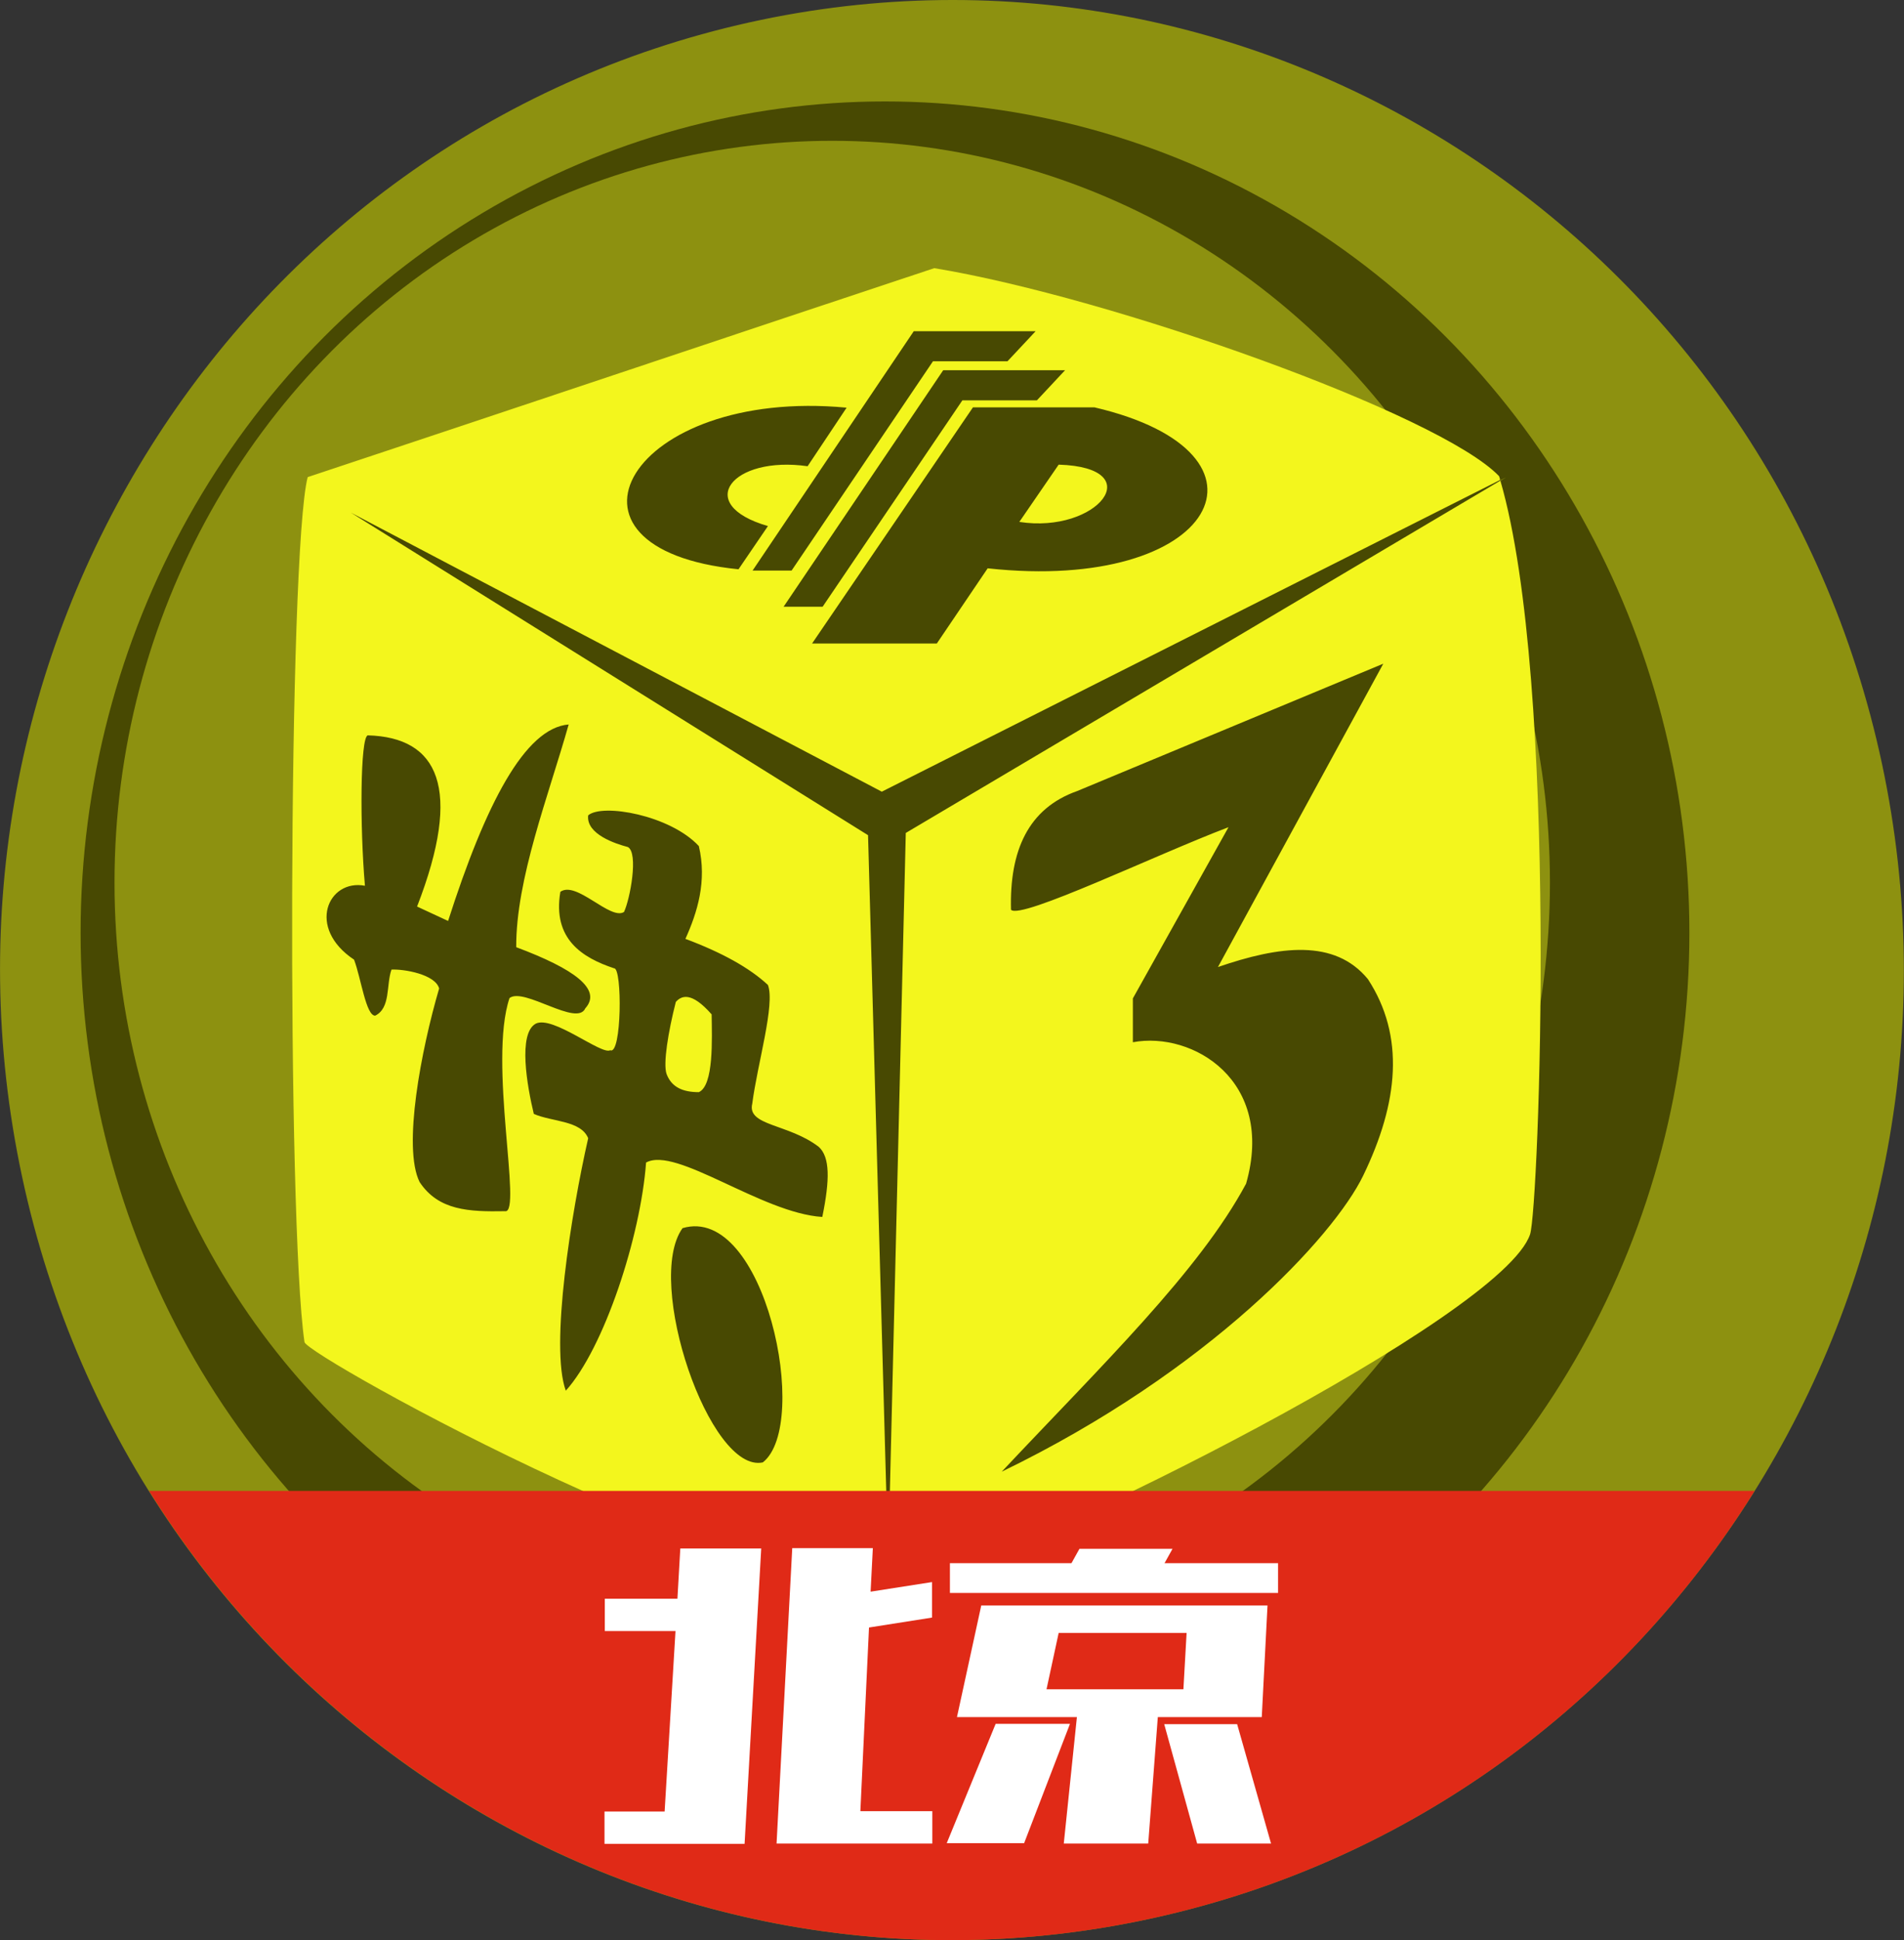 <?xml version="1.0" encoding="utf-8"?>
<!-- Generator: Adobe Illustrator 21.1.0, SVG Export Plug-In . SVG Version: 6.00 Build 0)  -->
<svg version="1.1" id="图层_1" xmlns="http://www.w3.org/2000/svg" xmlns:xlink="http://www.w3.org/1999/xlink" x="0px" y="0px"
	 viewBox="0 0 595.3 606.3" style="enable-background:new 0 0 595.3 606.3;" xml:space="preserve">
<rect x="0" y="0" width="595.3" height="606.3" fill="#333333" stroke="none"/>
<style type="text/css">
	.st0{fill:#8D9110;}
	.st1{fill:#484902;}
	.st2{fill:#F3F61D;}
	.st3{fill:#E02A17;}
	.st4{enable-background:new    ;}
	.st5{fill:#FFFFFF;}
</style>
<path class="st0" d="M361,599.3c160.5-35.6,262.3-197.1,227.4-360.7C553.4,75.1,394.8-28.6,234.3,7C73.7,42.7-28.1,204.1,6.9,367.7
	C41.9,531.3,200.4,634.9,361,599.3z"/>
<ellipse class="st1" cx="276.7" cy="291.5" rx="251.5" ry="259.8"/>
<ellipse class="st0" cx="260.2" cy="275.8" rx="224.4" ry="231.8"/>
<polygon class="st1" points="297.6,91.1 109.7,160.2 97.4,318.4 172.2,449.6 277.6,487.8 377.8,437.4 456.3,367.1 456.3,181.7 
	471.5,159.7 427.9,139.8 "/>
<g>
	<path class="st2" d="M469.1,150.1l1.8-0.9l-1.8,1C469.1,150.2,469.1,150.2,469.1,150.1z M109.7,160.2L271.4,261l6.3,226.8
		l5.5-227.5l185.9-110.1c18.4,63.2,12,227.2,9.3,235.5c-8.5,25.8-153.6,98.4-191.1,108.2C243,505.4,95.8,423.7,95.2,419.4
		c-5.5-37.6-5.1-246.7,1-270.3c59.1-19.6,136.8-45.7,195.9-65.3c55.3,9.1,158,45.6,176.6,65c0.1,0.4,0.3,0.8,0.3,1.2l-193.3,97.4
		L109.7,160.2z M426.2,367.4L426.2,367.4c11.1-22.9,13.1-43.6,1.5-61.4c-10.4-12.7-27.7-10.4-46.9-3.8l51.7-94.8l-95.7,39.8
		c-15.3,5.4-21.2,18.6-20.7,37.1c3,3.2,45.3-17.2,68-25.8L354.2,312v13.7c18.7-3.5,44.6,12,35.4,44.2c-14.7,27.4-45,56.6-76.4,90
		C378.3,428.4,417.1,386.2,426.2,367.4z M238.5,457c15.1-11.8,0.6-80.8-25.1-73.2C201.4,400.5,221.9,460.6,238.5,457z M166.9,348.1
		c5.7,2.5,14.7,2,17,7.6c-5.3,23.3-12,65.1-7,78.9c12-13.3,23.4-48.2,25.1-71.3l0,0c9.4-5.2,36.1,15.8,55.1,17
		c2.4-11.7,2.4-18.7-1.1-21.9c-9.5-7.3-22.5-6.5-20.8-13.5c1.6-12.4,7.2-31,4.9-37.1c-5.7-5.3-14.3-10.1-25.8-14.4
		c3.7-8.2,6.8-18,4.2-29c-9-9.7-30.2-13.4-34.6-9.6c-0.7,5.9,8.6,8.9,12.4,9.9c3.4,1.8,0.7,16.3-1.2,20.3
		c-4.3,2.7-14.9-9.9-19.9-6.3c-2.5,14.8,6.9,20.6,16.8,23.9c2.6-0.2,2.4,27.3-1.2,25.6c-2.7,1.6-18-11-23.3-8.3
		C161.9,323,164.8,339.4,166.9,348.1z M110.7,299.9c2.2,5.8,3.7,17.5,6.6,17.5c4.9-2.4,3.4-9.6,5.1-14.4c4-0.2,13.7,1.5,14.9,5.9
		c-5.6,19.1-11.5,49.7-6.1,60.5c5.9,8.9,15.4,9.3,26.7,9.1l0,0l0,0c5.5,1-5.3-46.6,1.4-66.6c4.5-3.5,21.1,9.1,23.7,3.2
		c5.3-5.9-3.4-12.3-21.6-19.1c-0.1-21.3,10.1-47.3,16.4-69.6c-13.7,1.1-26,24.9-37.7,61.4l-9.7-4.5c14.4-37.1,6.6-52.9-15.4-53.5
		c-2.4,0.5-2.5,28.7-0.9,47C102.6,274.6,95.7,289.9,110.7,299.9z M264.7,127.4c-67.8-6.4-96.7,44.2-33.8,50.5l9.2-13.5
		c-23.5-6.8-11.1-22.1,12.4-18.7L264.7,127.4L264.7,127.4L264.7,127.4z M285.7,103.5l-50.4,74.8h12.2l44.2-65.4H315l8.8-9.4H285.7z
		 M294.9,115.7l-49.9,73.9h12.2l43.7-64.5h23.3l8.8-9.4H294.9L294.9,115.7z M308.8,177.6c71.6,7.8,94.6-36,33.4-50.3h-38l-50.3,73.8
		h39L308.8,177.6z M318.7,163.1l12.3-17.9C359.7,146.1,343.1,166.9,318.7,163.1z M222.5,317c0.1,7.7,0.7,22.2-4,24.3
		c-4.8,0-8.5-1.4-10.1-5.7c-1.1-3.2,0.5-13.1,2.9-22.5C213,311.2,216.1,309.7,222.5,317z M213.2,295.7L213.2,295.7L213.2,295.7
		L213.2,295.7z"/>
</g>
<path class="st3" d="M361,599.3c80.7-17.9,146.6-67.6,187.6-133.4H46.6C111.7,570,235.7,627.1,361,599.3z"/>
<g class="st4">
	<path class="st5" d="M211.2,509.7h-22.1v-10.1h22.7l0.9-15.7H238l-5.2,92.3H189v-10.1h18.8L211.2,509.7z M272.2,497.4l19.2-3v11.1
		l-19.7,3.1l-2.7,57.4h22.5v10.1h-48.7l4.9-92.3h25.2L272.2,497.4z"/>
	<path class="st5" d="M334.5,538.8L320.2,576H296l15.3-37.3H334.5z M364.1,488.5h35.5v9.3H297v-9.3H335l2.5-4.5h29.1L364.1,488.5z
		 M396.3,501.7l-1.8,34.9H362l-3,39.5h-26.4l4.1-39.5h-37.5l7.6-34.9H396.3z M371,510.3H331l-3.8,17.6H370L371,510.3z M364,538.8
		h22.8l10.6,37.3h-23.1L364,538.8z"/>
</g>
</svg>
